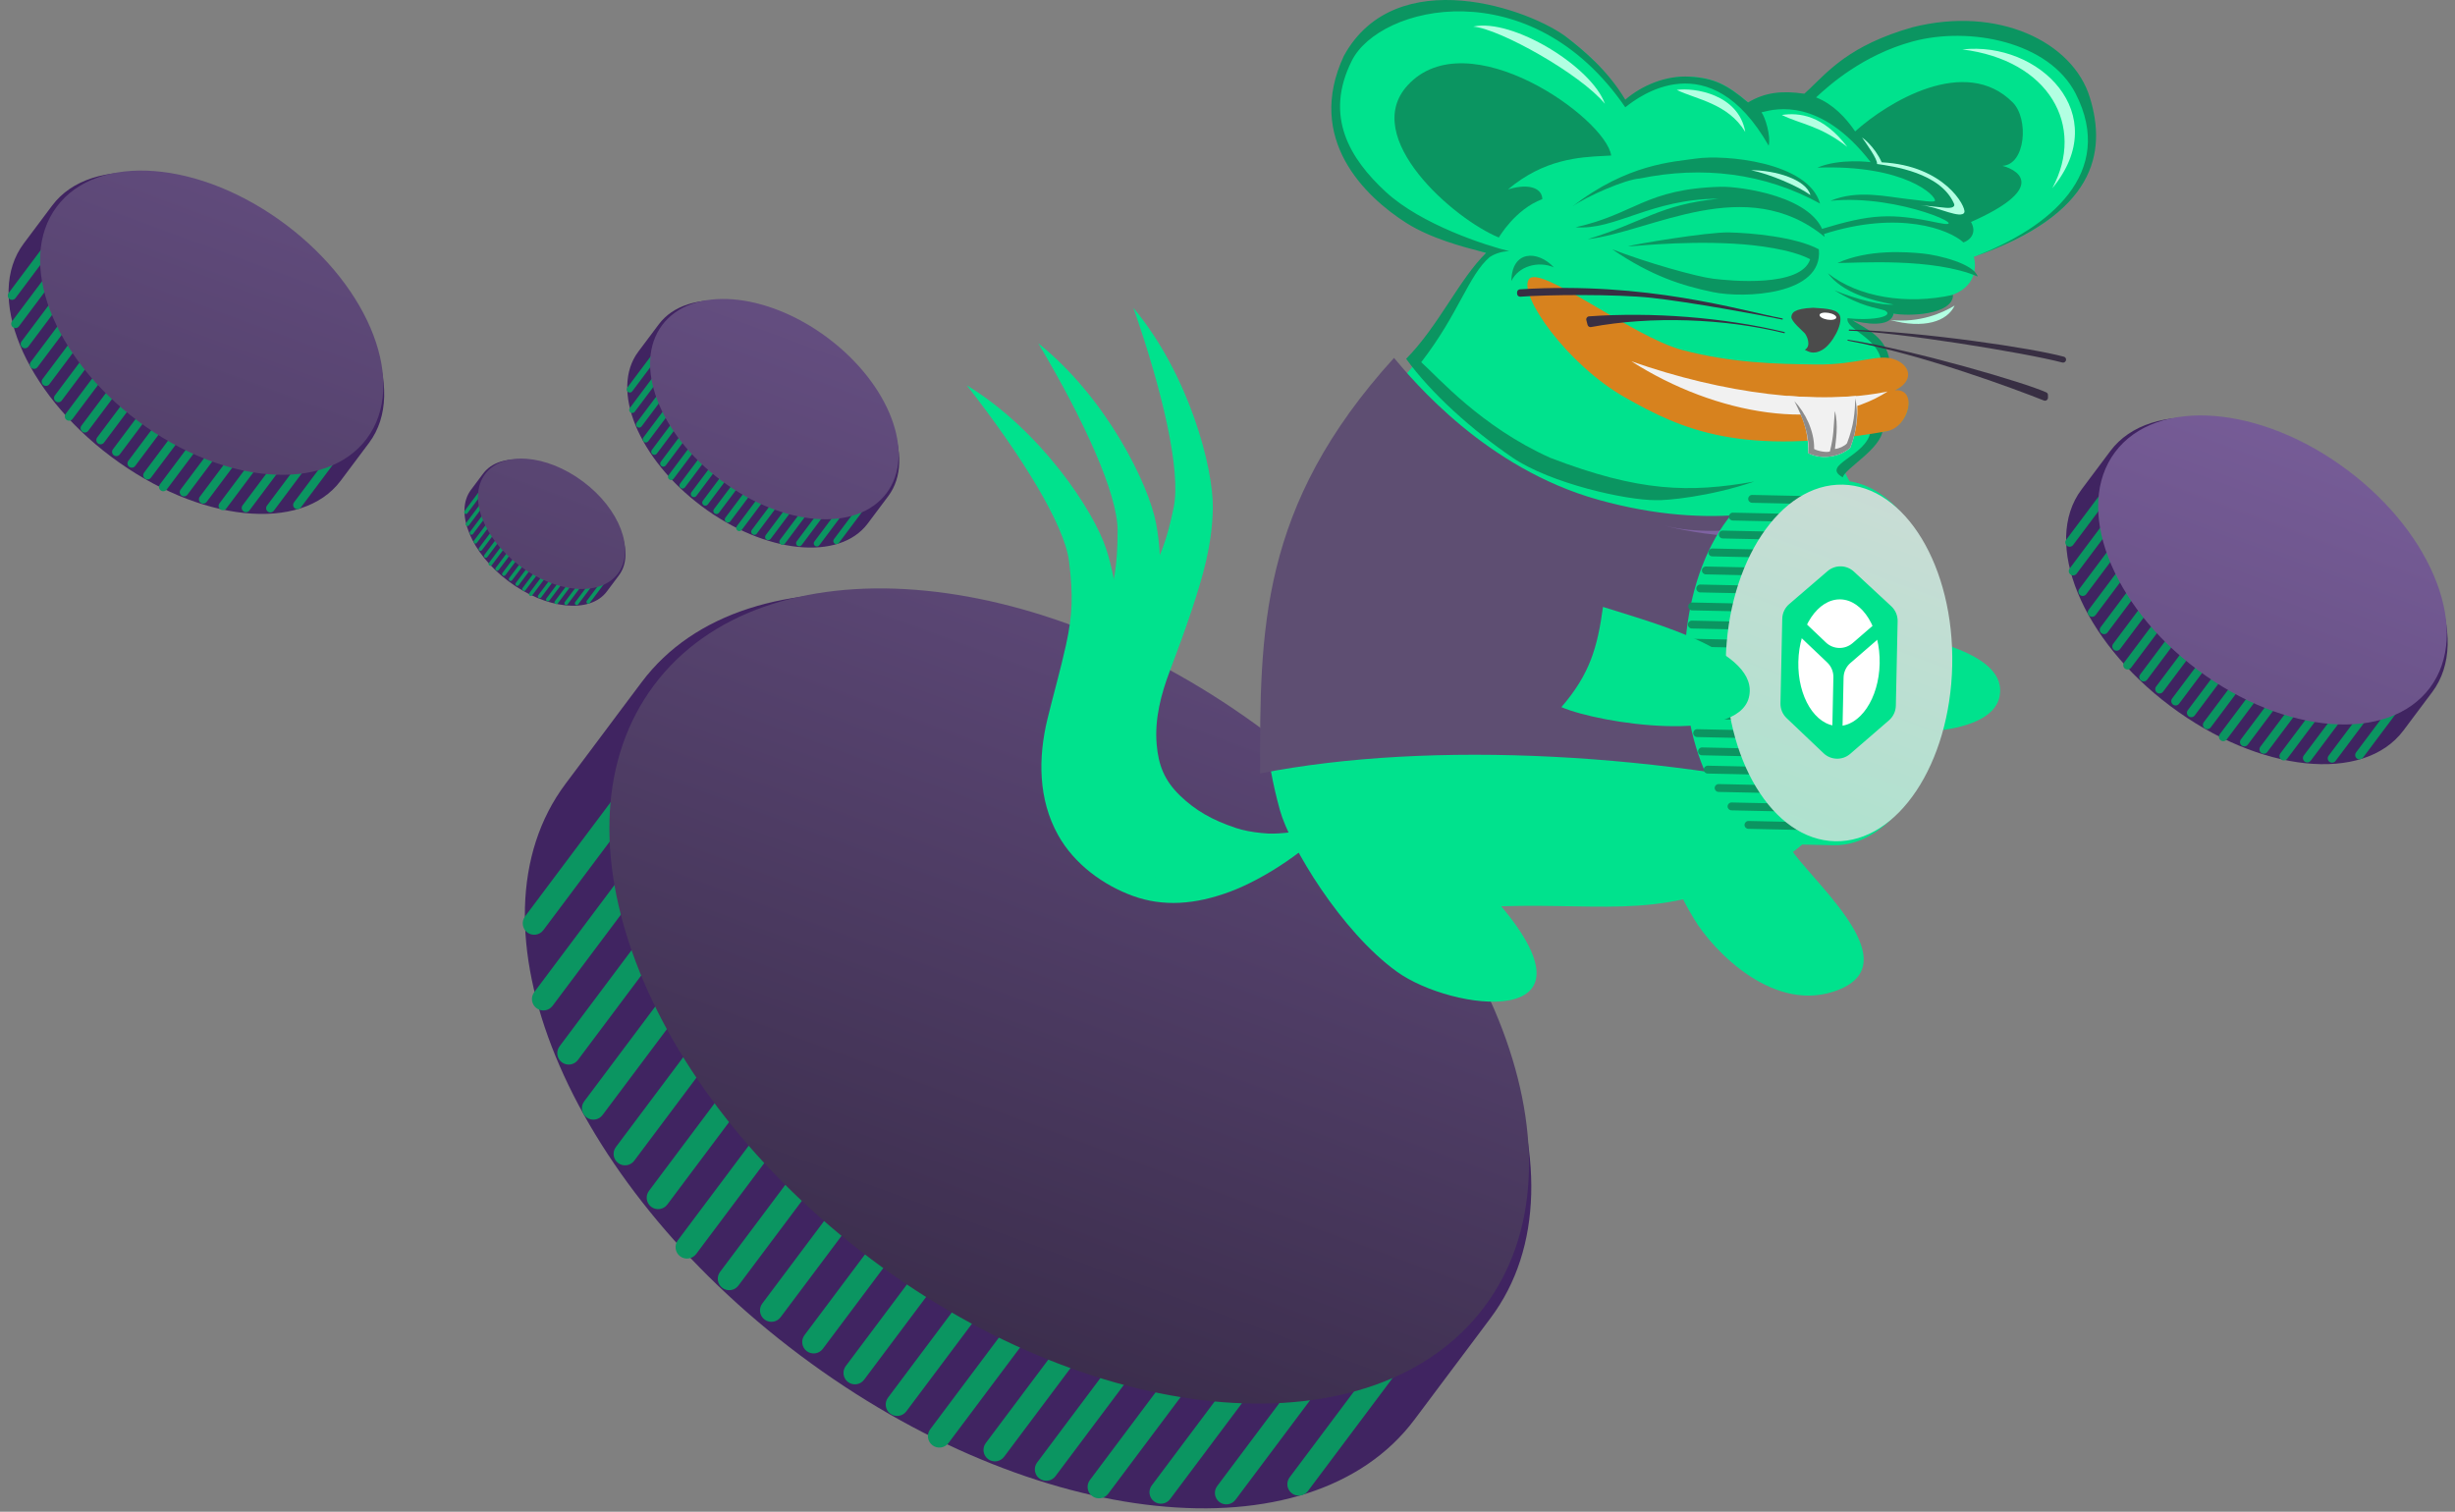 <svg width="302" height="186" viewBox="0 0 302 186" fill="none" xmlns="http://www.w3.org/2000/svg">
<rect x="0" y="0" width="302" height="186" fill="#808080" stroke="none"/>
<path fill-rule="evenodd" clip-rule="evenodd" d="M178.767 168.301C177.048 170.576 175.607 172.519 174.004 174.66C161.098 191.891 127.256 188.348 98.418 166.746C69.579 145.145 56.663 113.665 69.57 96.435C71.173 94.294 72.388 92.692 74.048 90.456C75.707 88.22 77.33 86.074 78.933 83.933C91.84 66.703 125.681 70.246 154.52 91.847C183.359 113.449 196.274 144.928 183.368 162.159C181.764 164.3 180.487 166.025 178.767 168.301Z" fill="#402461"/>
<path d="M64.867 114.729C64.245 114.263 64.119 113.381 64.585 112.759L77.811 95.102C78.276 94.48 79.158 94.353 79.78 94.819C80.402 95.285 80.529 96.167 80.063 96.789L66.837 114.446C66.371 115.068 65.489 115.195 64.867 114.729Z" fill="#0B9561"/>
<path d="M65.998 124.044C65.376 123.578 65.25 122.696 65.716 122.074L78.942 104.417C79.407 103.795 80.289 103.668 80.911 104.134C81.533 104.6 81.66 105.482 81.194 106.104L67.968 123.761C67.502 124.383 66.62 124.51 65.998 124.044Z" fill="#0B9561"/>
<path d="M68.834 128.733C68.368 129.355 68.495 130.237 69.117 130.703C69.739 131.169 70.621 131.042 71.087 130.421L84.313 112.763C84.778 112.141 84.652 111.259 84.03 110.794C83.408 110.328 82.526 110.454 82.06 111.076L68.834 128.733Z" fill="#0B9561"/>
<path d="M72.148 137.478C71.526 137.012 71.4 136.13 71.866 135.508L85.092 117.851C85.558 117.229 86.439 117.103 87.061 117.569C87.683 118.034 87.81 118.916 87.344 119.538L74.118 137.196C73.652 137.817 72.77 137.944 72.148 137.478Z" fill="#0B9561"/>
<path d="M75.763 141.129C75.297 141.751 75.423 142.633 76.045 143.099C76.667 143.565 77.549 143.438 78.015 142.817L91.241 125.159C91.707 124.537 91.58 123.656 90.958 123.19C90.336 122.724 89.454 122.85 88.989 123.472L75.763 141.129Z" fill="#0B9561"/>
<path d="M80.115 148.489C79.493 148.024 79.367 147.142 79.833 146.52L93.059 128.863C93.525 128.241 94.406 128.114 95.028 128.58C95.65 129.046 95.777 129.928 95.311 130.55L82.085 148.207C81.619 148.829 80.737 148.955 80.115 148.489Z" fill="#0B9561"/>
<path d="M83.384 152.603C82.918 153.225 83.044 154.107 83.666 154.573C84.288 155.038 85.17 154.912 85.636 154.29L98.862 136.633C99.328 136.011 99.201 135.129 98.579 134.663C97.957 134.197 97.076 134.324 96.61 134.946L83.384 152.603Z" fill="#0B9561"/>
<path d="M88.86 158.462C88.238 157.996 88.111 157.114 88.577 156.492L101.803 138.835C102.269 138.213 103.151 138.086 103.773 138.552C104.395 139.018 104.521 139.9 104.055 140.522L90.829 158.179C90.364 158.801 89.482 158.928 88.86 158.462Z" fill="#0B9561"/>
<path d="M93.77 160.382C93.304 161.004 93.43 161.886 94.052 162.352C94.674 162.817 95.556 162.691 96.022 162.069L109.248 144.412C109.714 143.79 109.587 142.908 108.965 142.442C108.343 141.976 107.461 142.103 106.996 142.725L93.77 160.382Z" fill="#0B9561"/>
<path d="M99.246 166.242C98.624 165.776 98.498 164.894 98.964 164.272L112.19 146.615C112.656 145.993 113.537 145.867 114.159 146.332C114.781 146.798 114.908 147.68 114.442 148.302L101.216 165.959C100.75 166.581 99.868 166.708 99.246 166.242Z" fill="#0B9561"/>
<path d="M104.041 168.076C103.575 168.698 103.702 169.58 104.324 170.045C104.946 170.511 105.828 170.385 106.293 169.763L119.519 152.106C119.985 151.484 119.859 150.602 119.237 150.136C118.615 149.67 117.733 149.797 117.267 150.419L104.041 168.076Z" fill="#0B9561"/>
<path d="M109.517 173.935C108.895 173.469 108.769 172.588 109.235 171.966L122.46 154.308C122.926 153.686 123.808 153.56 124.43 154.026C125.052 154.492 125.179 155.373 124.713 155.995L111.487 173.653C111.021 174.275 110.139 174.401 109.517 173.935Z" fill="#0B9561"/>
<path d="M114.427 175.856C113.961 176.478 114.088 177.36 114.71 177.826C115.332 178.292 116.214 178.165 116.68 177.543L129.906 159.886C130.371 159.264 130.245 158.382 129.623 157.916C129.001 157.45 128.119 157.577 127.653 158.199L114.427 175.856Z" fill="#0B9561"/>
<path d="M121.546 179.523C120.924 179.057 120.798 178.175 121.264 177.553L134.49 159.896C134.955 159.274 135.837 159.147 136.459 159.613C137.081 160.079 137.208 160.961 136.742 161.583L123.516 179.24C123.05 179.862 122.168 179.988 121.546 179.523Z" fill="#0B9561"/>
<path d="M127.581 179.942C127.115 180.564 127.241 181.446 127.863 181.912C128.485 182.378 129.367 182.251 129.833 181.629L143.059 163.972C143.525 163.35 143.398 162.468 142.776 162.002C142.154 161.537 141.272 161.663 140.807 162.285L127.581 179.942Z" fill="#0B9561"/>
<path d="M134.353 184.072C133.731 183.606 133.605 182.724 134.071 182.102L147.297 164.445C147.762 163.823 148.644 163.696 149.266 164.162C149.888 164.628 150.015 165.51 149.549 166.132L136.323 183.789C135.857 184.411 134.975 184.538 134.353 184.072Z" fill="#0B9561"/>
<path d="M141.684 182.761C141.218 183.383 141.345 184.265 141.967 184.73C142.589 185.196 143.471 185.07 143.937 184.448L157.163 166.791C157.628 166.169 157.502 165.287 156.88 164.821C156.258 164.355 155.376 164.482 154.91 165.104L141.684 182.761Z" fill="#0B9561"/>
<path d="M150.013 184.812C149.391 184.346 149.265 183.464 149.731 182.842L162.956 165.185C163.422 164.563 164.304 164.436 164.926 164.902C165.548 165.368 165.675 166.25 165.209 166.872L151.983 184.529C151.517 185.151 150.635 185.278 150.013 184.812Z" fill="#0B9561"/>
<path d="M158.641 181.769C158.175 182.391 158.301 183.273 158.923 183.739C159.545 184.205 160.427 184.078 160.893 183.456L174.119 165.799C174.585 165.177 174.458 164.295 173.836 163.829C173.214 163.363 172.333 163.49 171.867 164.112L158.641 181.769Z" fill="#0B9561"/>
<path d="M155.817 90.117C184.021 111.242 196.009 142.887 182.594 160.797C169.178 178.707 135.439 176.101 107.236 154.975C79.032 133.849 67.044 102.205 80.459 84.294C93.874 66.384 127.613 68.991 155.817 90.117Z" fill="url(#paint0_linear_1204_970)"/>
<path fill-rule="evenodd" clip-rule="evenodd" d="M108.025 62.702C107.56 63.317 107.171 63.842 106.738 64.42C103.249 69.077 94.104 68.119 86.31 62.281C78.516 56.444 75.025 47.936 78.513 43.279C78.946 42.7 79.275 42.267 79.723 41.663C80.172 41.059 80.61 40.479 81.044 39.9C84.532 35.244 93.678 36.201 101.472 42.039C109.266 47.877 112.756 56.385 109.268 61.042C108.835 61.62 108.49 62.087 108.025 62.702Z" fill="#402461"/>
<path d="M77.242 48.223C77.074 48.097 77.04 47.859 77.166 47.691L80.74 42.919C80.866 42.751 81.105 42.717 81.273 42.843C81.441 42.968 81.475 43.207 81.349 43.375L77.775 48.147C77.649 48.315 77.41 48.349 77.242 48.223Z" fill="#0B9561"/>
<path d="M77.548 50.741C77.38 50.615 77.346 50.377 77.472 50.208L81.046 45.436C81.172 45.268 81.41 45.234 81.578 45.36C81.746 45.486 81.781 45.724 81.655 45.892L78.08 50.664C77.954 50.832 77.716 50.867 77.548 50.741Z" fill="#0B9561"/>
<path d="M78.314 52.008C78.188 52.176 78.223 52.414 78.391 52.541C78.559 52.666 78.797 52.632 78.923 52.464L82.498 47.692C82.623 47.524 82.589 47.286 82.421 47.16C82.253 47.034 82.015 47.068 81.889 47.236L78.314 52.008Z" fill="#0B9561"/>
<path d="M79.21 54.371C79.042 54.246 79.008 54.007 79.134 53.839L82.708 49.067C82.834 48.899 83.072 48.865 83.24 48.991C83.409 49.117 83.443 49.355 83.317 49.523L79.742 54.295C79.617 54.463 79.378 54.497 79.21 54.371Z" fill="#0B9561"/>
<path d="M80.187 55.358C80.061 55.526 80.095 55.765 80.263 55.891C80.431 56.017 80.67 55.982 80.796 55.814L84.37 51.042C84.496 50.874 84.462 50.636 84.294 50.51C84.126 50.384 83.887 50.418 83.761 50.586L80.187 55.358Z" fill="#0B9561"/>
<path d="M81.363 57.347C81.195 57.221 81.161 56.983 81.287 56.815L84.861 52.043C84.987 51.875 85.225 51.841 85.394 51.967C85.562 52.093 85.596 52.331 85.47 52.499L81.895 57.271C81.77 57.439 81.531 57.473 81.363 57.347Z" fill="#0B9561"/>
<path d="M82.246 58.459C82.121 58.627 82.155 58.865 82.323 58.991C82.491 59.117 82.729 59.083 82.855 58.915L86.43 54.143C86.555 53.975 86.521 53.737 86.353 53.611C86.185 53.485 85.947 53.519 85.821 53.687L82.246 58.459Z" fill="#0B9561"/>
<path d="M83.726 60.042C83.558 59.917 83.524 59.678 83.65 59.51L87.225 54.738C87.35 54.57 87.589 54.536 87.757 54.662C87.925 54.788 87.959 55.026 87.833 55.194L84.259 59.966C84.133 60.134 83.894 60.168 83.726 60.042Z" fill="#0B9561"/>
<path d="M85.053 60.562C84.927 60.73 84.962 60.968 85.13 61.094C85.298 61.22 85.536 61.185 85.662 61.017L89.237 56.245C89.362 56.077 89.328 55.839 89.16 55.713C88.992 55.587 88.754 55.621 88.628 55.789L85.053 60.562Z" fill="#0B9561"/>
<path d="M86.534 62.145C86.365 62.019 86.331 61.781 86.457 61.613L90.032 56.841C90.157 56.673 90.396 56.639 90.564 56.764C90.732 56.89 90.766 57.129 90.64 57.297L87.066 62.069C86.94 62.237 86.702 62.271 86.534 62.145Z" fill="#0B9561"/>
<path d="M87.829 62.641C87.703 62.809 87.738 63.047 87.906 63.173C88.074 63.299 88.312 63.265 88.438 63.097L92.013 58.325C92.138 58.157 92.104 57.918 91.936 57.792C91.768 57.666 91.53 57.701 91.404 57.869L87.829 62.641Z" fill="#0B9561"/>
<path d="M89.309 64.224C89.141 64.099 89.107 63.86 89.233 63.692L92.807 58.92C92.933 58.752 93.172 58.718 93.34 58.844C93.508 58.969 93.542 59.208 93.416 59.376L89.842 64.148C89.716 64.316 89.477 64.35 89.309 64.224Z" fill="#0B9561"/>
<path d="M90.636 64.743C90.51 64.912 90.545 65.15 90.713 65.276C90.881 65.402 91.119 65.368 91.245 65.199L94.82 60.427C94.945 60.259 94.911 60.021 94.743 59.895C94.575 59.769 94.337 59.803 94.211 59.971L90.636 64.743Z" fill="#0B9561"/>
<path d="M92.56 65.734C92.392 65.609 92.358 65.37 92.484 65.202L96.058 60.43C96.184 60.262 96.423 60.228 96.591 60.354C96.759 60.48 96.793 60.718 96.667 60.886L93.093 65.658C92.967 65.826 92.728 65.86 92.56 65.734Z" fill="#0B9561"/>
<path d="M94.191 65.848C94.065 66.016 94.099 66.254 94.267 66.38C94.436 66.506 94.674 66.472 94.8 66.304L98.374 61.532C98.5 61.364 98.466 61.125 98.298 60.999C98.13 60.873 97.891 60.908 97.766 61.076L94.191 65.848Z" fill="#0B9561"/>
<path d="M96.022 66.964C95.853 66.838 95.819 66.6 95.945 66.431L99.52 61.66C99.645 61.491 99.884 61.457 100.052 61.583C100.22 61.709 100.254 61.947 100.128 62.115L96.554 66.888C96.428 67.056 96.19 67.09 96.022 66.964Z" fill="#0B9561"/>
<path d="M98.003 66.61C97.877 66.778 97.911 67.016 98.079 67.142C98.247 67.268 98.486 67.234 98.612 67.066L102.186 62.294C102.312 62.125 102.278 61.887 102.11 61.761C101.942 61.635 101.703 61.669 101.577 61.837L98.003 66.61Z" fill="#0B9561"/>
<path d="M100.254 67.164C100.086 67.038 100.051 66.8 100.177 66.632L103.752 61.859C103.878 61.691 104.116 61.657 104.284 61.783C104.452 61.909 104.486 62.147 104.361 62.316L100.786 67.088C100.66 67.256 100.422 67.29 100.254 67.164Z" fill="#0B9561"/>
<path d="M102.585 66.341C102.46 66.51 102.494 66.748 102.662 66.874C102.83 67 103.068 66.966 103.194 66.797L106.769 62.025C106.895 61.857 106.86 61.619 106.692 61.493C106.524 61.367 106.286 61.401 106.16 61.569L102.585 66.341Z" fill="#0B9561"/>
<path d="M101.822 41.572C109.445 47.281 112.685 55.833 109.059 60.674C105.433 65.514 96.315 64.81 88.693 59.1C81.07 53.391 77.83 44.838 81.456 39.998C85.082 35.158 94.2 35.862 101.822 41.572Z" fill="url(#paint1_linear_1204_970)"/>
<path fill-rule="evenodd" clip-rule="evenodd" d="M43.679 56.783C43.037 57.632 42.5 58.358 41.901 59.157C37.084 65.588 24.452 64.266 13.688 56.203C2.924 48.14 -1.897 36.39 2.92 29.959C3.519 29.16 3.973 28.561 4.592 27.727C5.211 26.892 5.817 26.091 6.416 25.292C11.233 18.861 23.864 20.183 34.629 28.246C45.393 36.309 50.214 48.059 45.396 54.49C44.798 55.29 44.321 55.934 43.679 56.783Z" fill="#402461"/>
<path d="M1.165 36.787C0.933 36.613 0.886 36.284 1.06 36.052L5.997 29.461C6.17 29.229 6.5 29.182 6.732 29.356C6.964 29.529 7.011 29.859 6.837 30.091L1.901 36.681C1.727 36.914 1.398 36.961 1.165 36.787Z" fill="#0B9561"/>
<path d="M1.588 40.264C1.355 40.09 1.308 39.761 1.482 39.529L6.419 32.938C6.593 32.706 6.922 32.659 7.154 32.833C7.386 33.007 7.433 33.336 7.259 33.568L2.323 40.158C2.149 40.391 1.82 40.438 1.588 40.264Z" fill="#0B9561"/>
<path d="M2.646 42.014C2.472 42.247 2.519 42.576 2.752 42.75C2.984 42.924 3.313 42.876 3.487 42.644L8.423 36.054C8.597 35.821 8.55 35.492 8.318 35.318C8.086 35.145 7.757 35.192 7.583 35.424L2.646 42.014Z" fill="#0B9561"/>
<path d="M3.883 45.278C3.651 45.104 3.604 44.775 3.778 44.543L8.714 37.952C8.888 37.72 9.217 37.673 9.45 37.847C9.682 38.02 9.729 38.35 9.555 38.582L4.618 45.172C4.444 45.405 4.115 45.452 3.883 45.278Z" fill="#0B9561"/>
<path d="M5.232 46.641C5.058 46.873 5.106 47.203 5.338 47.377C5.57 47.55 5.899 47.503 6.073 47.271L11.01 40.68C11.184 40.448 11.136 40.119 10.904 39.945C10.672 39.771 10.343 39.819 10.169 40.051L5.232 46.641Z" fill="#0B9561"/>
<path d="M6.857 49.388C6.625 49.214 6.577 48.885 6.751 48.653L11.688 42.062C11.862 41.83 12.191 41.783 12.423 41.957C12.655 42.131 12.703 42.46 12.529 42.692L7.592 49.283C7.418 49.515 7.089 49.562 6.857 49.388Z" fill="#0B9561"/>
<path d="M8.077 50.924C7.903 51.156 7.95 51.485 8.182 51.659C8.414 51.833 8.744 51.785 8.917 51.553L13.854 44.963C14.028 44.73 13.981 44.401 13.749 44.227C13.516 44.053 13.187 44.101 13.013 44.333L8.077 50.924Z" fill="#0B9561"/>
<path d="M10.121 53.111C9.889 52.937 9.841 52.608 10.015 52.376L14.952 45.785C15.126 45.553 15.455 45.505 15.687 45.679C15.919 45.853 15.966 46.182 15.793 46.414L10.856 53.005C10.682 53.237 10.353 53.285 10.121 53.111Z" fill="#0B9561"/>
<path d="M11.953 53.827C11.779 54.059 11.827 54.389 12.059 54.563C12.291 54.736 12.62 54.689 12.794 54.457L17.731 47.866C17.904 47.634 17.857 47.305 17.625 47.131C17.393 46.957 17.064 47.005 16.89 47.237L11.953 53.827Z" fill="#0B9561"/>
<path d="M13.998 56.014C13.765 55.841 13.718 55.511 13.892 55.279L18.829 48.689C19.003 48.456 19.332 48.409 19.564 48.583C19.796 48.757 19.843 49.086 19.669 49.318L14.733 55.909C14.559 56.141 14.23 56.188 13.998 56.014Z" fill="#0B9561"/>
<path d="M15.787 56.699C15.613 56.931 15.66 57.26 15.893 57.434C16.125 57.608 16.454 57.561 16.628 57.328L21.564 50.738C21.738 50.506 21.691 50.177 21.459 50.003C21.227 49.829 20.898 49.876 20.724 50.108L15.787 56.699Z" fill="#0B9561"/>
<path d="M17.831 58.886C17.599 58.712 17.552 58.383 17.726 58.151L22.662 51.56C22.836 51.328 23.165 51.281 23.397 51.455C23.63 51.629 23.677 51.958 23.503 52.19L18.566 58.78C18.392 59.013 18.063 59.06 17.831 58.886Z" fill="#0B9561"/>
<path d="M19.664 59.603C19.49 59.836 19.537 60.165 19.77 60.339C20.002 60.512 20.331 60.465 20.505 60.233L25.441 53.642C25.615 53.41 25.568 53.081 25.336 52.907C25.104 52.733 24.774 52.781 24.601 53.013L19.664 59.603Z" fill="#0B9561"/>
<path d="M22.321 60.972C22.089 60.798 22.041 60.469 22.215 60.236L27.152 53.646C27.326 53.414 27.655 53.367 27.887 53.54C28.119 53.714 28.167 54.043 27.993 54.276L23.056 60.866C22.882 61.098 22.553 61.146 22.321 60.972Z" fill="#0B9561"/>
<path d="M24.573 61.128C24.399 61.36 24.447 61.689 24.679 61.863C24.911 62.037 25.24 61.99 25.414 61.758L30.351 55.167C30.525 54.935 30.477 54.606 30.245 54.432C30.013 54.258 29.684 54.305 29.51 54.537L24.573 61.128Z" fill="#0B9561"/>
<path d="M27.102 62.67C26.869 62.496 26.822 62.167 26.996 61.935L31.933 55.344C32.107 55.112 32.436 55.065 32.668 55.238C32.9 55.412 32.947 55.742 32.773 55.974L27.837 62.564C27.663 62.796 27.334 62.844 27.102 62.67Z" fill="#0B9561"/>
<path d="M29.838 62.18C29.664 62.412 29.711 62.741 29.943 62.915C30.175 63.089 30.505 63.042 30.678 62.81L35.615 56.219C35.789 55.987 35.742 55.658 35.51 55.484C35.278 55.31 34.948 55.357 34.774 55.589L29.838 62.18Z" fill="#0B9561"/>
<path d="M32.947 62.946C32.714 62.772 32.667 62.443 32.841 62.21L37.778 55.62C37.952 55.388 38.281 55.34 38.513 55.514C38.745 55.688 38.792 56.017 38.618 56.249L33.682 62.84C33.508 63.072 33.179 63.12 32.947 62.946Z" fill="#0B9561"/>
<path d="M36.167 61.81C35.993 62.042 36.04 62.371 36.273 62.545C36.505 62.719 36.834 62.672 37.008 62.44L41.944 55.849C42.118 55.617 42.071 55.288 41.839 55.114C41.607 54.94 41.278 54.987 41.104 55.219L36.167 61.81Z" fill="#0B9561"/>
<path d="M35.113 27.6C45.64 35.486 50.115 47.297 45.108 53.982C40.1 60.667 27.507 59.694 16.98 51.809C6.452 43.924 1.978 32.112 6.985 25.427C11.992 18.742 24.586 19.715 35.113 27.6Z" fill="url(#paint2_linear_1204_970)"/>
<path fill-rule="evenodd" clip-rule="evenodd" d="M75.404 71.766C75.129 72.13 74.899 72.441 74.642 72.783C72.578 75.539 67.164 74.973 62.55 71.517C57.937 68.061 55.871 63.025 57.935 60.269C58.192 59.926 58.386 59.67 58.652 59.312C58.917 58.955 59.177 58.611 59.433 58.269C61.498 55.512 66.912 56.079 71.525 59.535C76.139 62.991 78.205 68.026 76.14 70.783C75.884 71.126 75.68 71.402 75.404 71.766Z" fill="#402461"/>
<path d="M57.183 63.195C57.084 63.121 57.063 62.98 57.138 62.88L59.254 60.055C59.328 59.956 59.469 59.936 59.569 60.01C59.668 60.085 59.689 60.226 59.614 60.325L57.498 63.15C57.424 63.249 57.283 63.27 57.183 63.195Z" fill="#0B9561"/>
<path d="M57.364 64.685C57.265 64.611 57.244 64.47 57.319 64.37L59.435 61.546C59.509 61.446 59.65 61.426 59.75 61.5C59.849 61.575 59.87 61.716 59.795 61.816L57.679 64.64C57.605 64.74 57.464 64.76 57.364 64.685Z" fill="#0B9561"/>
<path d="M57.818 65.436C57.743 65.535 57.763 65.676 57.863 65.751C57.962 65.825 58.103 65.805 58.178 65.706L60.294 62.881C60.368 62.781 60.348 62.64 60.249 62.566C60.149 62.491 60.008 62.511 59.934 62.611L57.818 65.436Z" fill="#0B9561"/>
<path d="M58.348 66.834C58.248 66.76 58.228 66.619 58.303 66.519L60.419 63.695C60.493 63.595 60.634 63.575 60.734 63.649C60.833 63.724 60.853 63.865 60.779 63.964L58.663 66.789C58.589 66.889 58.447 66.909 58.348 66.834Z" fill="#0B9561"/>
<path d="M58.926 67.419C58.852 67.518 58.872 67.659 58.971 67.734C59.071 67.808 59.212 67.788 59.286 67.689L61.402 64.864C61.477 64.764 61.457 64.623 61.357 64.549C61.258 64.474 61.117 64.495 61.042 64.594L58.926 67.419Z" fill="#0B9561"/>
<path d="M59.622 68.596C59.523 68.522 59.503 68.38 59.577 68.281L61.693 65.456C61.767 65.357 61.909 65.337 62.008 65.411C62.108 65.486 62.128 65.627 62.053 65.726L59.938 68.551C59.863 68.65 59.722 68.671 59.622 68.596Z" fill="#0B9561"/>
<path d="M60.145 69.254C60.071 69.354 60.091 69.495 60.191 69.569C60.29 69.644 60.431 69.624 60.506 69.524L62.621 66.699C62.696 66.6 62.676 66.459 62.576 66.384C62.477 66.31 62.336 66.33 62.261 66.429L60.145 69.254Z" fill="#0B9561"/>
<path d="M61.021 70.192C60.922 70.117 60.902 69.976 60.976 69.876L63.092 67.052C63.166 66.952 63.307 66.932 63.407 67.006C63.507 67.081 63.527 67.222 63.452 67.322L61.336 70.146C61.262 70.246 61.121 70.266 61.021 70.192Z" fill="#0B9561"/>
<path d="M61.807 70.499C61.732 70.598 61.752 70.739 61.852 70.814C61.952 70.888 62.093 70.868 62.167 70.769L64.283 67.944C64.357 67.844 64.337 67.703 64.238 67.629C64.138 67.554 63.997 67.574 63.923 67.674L61.807 70.499Z" fill="#0B9561"/>
<path d="M62.683 71.436C62.583 71.362 62.563 71.22 62.638 71.121L64.754 68.296C64.828 68.197 64.969 68.177 65.069 68.251C65.168 68.326 65.188 68.467 65.114 68.566L62.998 71.391C62.923 71.49 62.782 71.511 62.683 71.436Z" fill="#0B9561"/>
<path d="M63.45 71.729C63.375 71.829 63.396 71.97 63.495 72.044C63.595 72.119 63.736 72.099 63.81 71.999L65.926 69.174C66.001 69.075 65.98 68.934 65.881 68.859C65.781 68.785 65.64 68.805 65.566 68.905L63.45 71.729Z" fill="#0B9561"/>
<path d="M64.326 72.667C64.226 72.592 64.206 72.451 64.281 72.352L66.397 69.527C66.471 69.427 66.612 69.407 66.712 69.482C66.811 69.556 66.831 69.697 66.757 69.797L64.641 72.621C64.567 72.721 64.425 72.741 64.326 72.667Z" fill="#0B9561"/>
<path d="M65.112 72.974C65.037 73.074 65.057 73.215 65.157 73.289C65.256 73.364 65.397 73.344 65.472 73.244L67.588 70.419C67.662 70.32 67.642 70.179 67.543 70.104C67.443 70.03 67.302 70.05 67.227 70.15L65.112 72.974Z" fill="#0B9561"/>
<path d="M66.25 73.561C66.151 73.486 66.131 73.345 66.205 73.246L68.321 70.421C68.395 70.321 68.537 70.301 68.636 70.376C68.736 70.45 68.756 70.591 68.681 70.691L66.565 73.516C66.491 73.615 66.35 73.635 66.25 73.561Z" fill="#0B9561"/>
<path d="M67.216 73.628C67.141 73.727 67.161 73.868 67.261 73.943C67.36 74.017 67.501 73.997 67.576 73.898L69.692 71.073C69.766 70.973 69.746 70.832 69.647 70.758C69.547 70.683 69.406 70.704 69.332 70.803L67.216 73.628Z" fill="#0B9561"/>
<path d="M68.299 74.288C68.2 74.214 68.18 74.073 68.254 73.973L70.37 71.149C70.444 71.049 70.585 71.029 70.685 71.103C70.784 71.178 70.805 71.319 70.73 71.418L68.614 74.243C68.54 74.343 68.399 74.363 68.299 74.288Z" fill="#0B9561"/>
<path d="M69.472 74.079C69.397 74.178 69.418 74.319 69.517 74.394C69.617 74.468 69.758 74.448 69.832 74.349L71.948 71.524C72.023 71.424 72.002 71.283 71.903 71.209C71.803 71.134 71.662 71.154 71.588 71.254L69.472 74.079Z" fill="#0B9561"/>
<path d="M70.804 74.407C70.705 74.332 70.685 74.191 70.759 74.092L72.875 71.267C72.95 71.167 73.091 71.147 73.19 71.222C73.29 71.296 73.31 71.437 73.235 71.537L71.12 74.362C71.045 74.461 70.904 74.481 70.804 74.407Z" fill="#0B9561"/>
<path d="M72.185 73.92C72.11 74.019 72.13 74.16 72.23 74.235C72.329 74.309 72.471 74.289 72.545 74.19L74.661 71.365C74.735 71.266 74.715 71.124 74.616 71.05C74.516 70.975 74.375 70.996 74.3 71.095L72.185 73.92Z" fill="#0B9561"/>
<path d="M71.733 59.258C76.245 62.637 78.163 67.7 76.016 70.565C73.87 73.43 68.473 73.013 63.961 69.634C59.449 66.254 57.531 61.192 59.677 58.326C61.824 55.461 67.221 55.878 71.733 59.258Z" fill="url(#paint3_linear_1204_970)"/>
<path fill-rule="evenodd" clip-rule="evenodd" d="M297.458 87.473C296.806 88.335 296.26 89.072 295.652 89.884C290.759 96.416 277.929 95.073 266.995 86.883C256.061 78.694 251.165 66.759 256.058 60.226C256.666 59.414 257.126 58.807 257.756 57.959C258.385 57.112 259 56.298 259.608 55.486C264.501 48.954 277.331 50.297 288.265 58.487C299.199 66.677 304.096 78.611 299.202 85.144C298.594 85.956 298.11 86.61 297.458 87.473Z" fill="#402461"/>
<path d="M254.275 67.162C254.039 66.985 253.991 66.651 254.168 66.415L259.182 59.721C259.359 59.485 259.693 59.437 259.929 59.614C260.165 59.79 260.213 60.124 260.036 60.36L255.022 67.055C254.845 67.29 254.511 67.338 254.275 67.162Z" fill="#0B9561"/>
<path d="M254.704 70.694C254.468 70.517 254.42 70.183 254.597 69.947L259.611 63.252C259.788 63.017 260.122 62.969 260.358 63.145C260.594 63.322 260.642 63.656 260.465 63.892L255.451 70.586C255.274 70.822 254.94 70.87 254.704 70.694Z" fill="#0B9561"/>
<path d="M255.779 72.472C255.603 72.707 255.651 73.042 255.886 73.218C256.122 73.395 256.456 73.347 256.633 73.111L261.647 66.417C261.824 66.181 261.776 65.847 261.54 65.67C261.305 65.493 260.97 65.541 260.794 65.777L255.779 72.472Z" fill="#0B9561"/>
<path d="M257.036 75.786C256.8 75.61 256.752 75.275 256.929 75.04L261.943 68.345C262.12 68.109 262.454 68.061 262.69 68.238C262.926 68.415 262.973 68.749 262.797 68.985L257.783 75.679C257.606 75.915 257.272 75.963 257.036 75.786Z" fill="#0B9561"/>
<path d="M258.406 77.171C258.229 77.407 258.277 77.741 258.513 77.918C258.749 78.095 259.083 78.047 259.26 77.811L264.274 71.117C264.451 70.881 264.403 70.546 264.167 70.37C263.931 70.193 263.597 70.241 263.42 70.477L258.406 77.171Z" fill="#0B9561"/>
<path d="M260.056 79.961C259.82 79.785 259.772 79.45 259.949 79.215L264.963 72.52C265.14 72.284 265.474 72.236 265.71 72.413C265.946 72.59 265.994 72.924 265.817 73.16L260.803 79.854C260.626 80.09 260.292 80.138 260.056 79.961Z" fill="#0B9561"/>
<path d="M261.295 81.521C261.119 81.757 261.167 82.091 261.402 82.268C261.638 82.444 261.973 82.396 262.149 82.16L267.164 75.466C267.34 75.23 267.292 74.896 267.056 74.719C266.821 74.543 266.486 74.591 266.31 74.826L261.295 81.521Z" fill="#0B9561"/>
<path d="M263.371 83.742C263.136 83.566 263.088 83.231 263.264 82.996L268.279 76.301C268.455 76.066 268.79 76.017 269.025 76.194C269.261 76.371 269.309 76.705 269.133 76.941L264.118 83.635C263.942 83.871 263.607 83.919 263.371 83.742Z" fill="#0B9561"/>
<path d="M265.233 84.47C265.056 84.706 265.104 85.041 265.34 85.217C265.576 85.394 265.91 85.346 266.087 85.11L271.101 78.416C271.278 78.18 271.23 77.846 270.994 77.669C270.758 77.492 270.424 77.54 270.247 77.776L265.233 84.47Z" fill="#0B9561"/>
<path d="M267.309 86.692C267.074 86.515 267.026 86.181 267.202 85.945L272.217 79.251C272.393 79.015 272.728 78.967 272.963 79.144C273.199 79.32 273.247 79.655 273.071 79.89L268.056 86.585C267.88 86.821 267.545 86.869 267.309 86.692Z" fill="#0B9561"/>
<path d="M269.127 87.387C268.95 87.623 268.998 87.957 269.234 88.134C269.47 88.311 269.804 88.263 269.981 88.027L274.995 81.332C275.172 81.097 275.124 80.762 274.888 80.585C274.652 80.409 274.318 80.457 274.141 80.693L269.127 87.387Z" fill="#0B9561"/>
<path d="M271.203 89.609C270.967 89.432 270.919 89.098 271.096 88.862L276.11 82.167C276.287 81.932 276.621 81.884 276.857 82.06C277.093 82.237 277.141 82.571 276.964 82.807L271.95 89.501C271.773 89.737 271.439 89.785 271.203 89.609Z" fill="#0B9561"/>
<path d="M273.065 90.337C272.888 90.573 272.936 90.907 273.172 91.084C273.408 91.261 273.742 91.213 273.919 90.977L278.933 84.282C279.11 84.047 279.062 83.712 278.826 83.536C278.59 83.359 278.256 83.407 278.079 83.643L273.065 90.337Z" fill="#0B9561"/>
<path d="M275.764 91.727C275.528 91.551 275.48 91.216 275.657 90.981L280.671 84.286C280.848 84.05 281.182 84.002 281.418 84.179C281.654 84.356 281.702 84.69 281.525 84.926L276.511 91.62C276.334 91.856 276 91.904 275.764 91.727Z" fill="#0B9561"/>
<path d="M278.052 91.886C277.875 92.122 277.923 92.456 278.159 92.633C278.395 92.809 278.729 92.761 278.906 92.526L283.92 85.831C284.097 85.595 284.049 85.261 283.813 85.085C283.577 84.908 283.243 84.956 283.066 85.192L278.052 91.886Z" fill="#0B9561"/>
<path d="M280.62 93.452C280.384 93.275 280.336 92.941 280.512 92.705L285.527 86.011C285.703 85.775 286.038 85.727 286.274 85.904C286.509 86.08 286.557 86.415 286.381 86.65L281.366 93.345C281.19 93.581 280.855 93.629 280.62 93.452Z" fill="#0B9561"/>
<path d="M283.399 92.955C283.222 93.19 283.27 93.525 283.506 93.701C283.742 93.878 284.076 93.83 284.253 93.594L289.267 86.9C289.444 86.664 289.396 86.33 289.16 86.153C288.924 85.976 288.59 86.024 288.413 86.26L283.399 92.955Z" fill="#0B9561"/>
<path d="M286.557 93.732C286.321 93.556 286.273 93.221 286.45 92.985L291.464 86.291C291.641 86.055 291.975 86.007 292.211 86.184C292.446 86.361 292.494 86.695 292.318 86.931L287.303 93.625C287.127 93.861 286.792 93.909 286.557 93.732Z" fill="#0B9561"/>
<path d="M289.828 92.579C289.651 92.814 289.699 93.149 289.935 93.325C290.171 93.502 290.505 93.454 290.682 93.218L295.696 86.524C295.873 86.288 295.825 85.954 295.589 85.777C295.353 85.6 295.019 85.648 294.842 85.884L289.828 92.579Z" fill="#0B9561"/>
<path d="M288.757 57.83C299.45 65.84 303.995 77.837 298.909 84.628C293.823 91.418 281.031 90.43 270.338 82.42C259.645 74.411 255.1 62.413 260.186 55.623C265.273 48.833 278.064 49.821 288.757 57.83Z" fill="url(#paint4_linear_1204_970)"/>
<path d="M152.029 101.87C155.719 103.098 161.72 102.597 165.785 101.87C160.893 104.86 154.376 107.163 150.114 107.297C145.482 107.442 141.657 106.419 138.58 103.949C135.606 101.562 133.02 97.984 132.273 93.882C131.377 88.963 132.986 84.128 135.641 79.943C137.092 77.656 139.201 74.581 140.723 72.06C142.68 68.818 143.526 66.569 144.382 62.423C145.298 57.987 143.026 48.168 139.426 37.884C146.277 46.092 149.273 57.571 149.195 62.517C149.124 67.073 147.931 71.039 146.619 75.005C145.755 77.614 144.767 80.282 143.912 82.537C142.843 85.356 142.016 88.444 142.287 91.584C142.505 94.099 143.202 95.987 145.141 97.87C147.044 99.718 149.139 100.908 152.029 101.87Z" fill="#00E28D"/>
<path d="M151.424 103.938C155.313 103.915 161.158 102.205 164.774 100.21C161.103 104.614 155.347 108.196 151.355 109.692C147.015 111.318 143.065 111.58 139.356 110.23C135.774 108.925 132.175 106.368 130.149 102.724C127.719 98.355 127.688 93.259 128.857 88.442C129.496 85.811 130.505 82.221 131.135 79.345C131.946 75.645 132.025 73.244 131.503 69.042C130.944 64.548 125.636 55.98 118.921 47.399C128.047 52.969 134.574 62.876 136.091 67.585C137.488 71.922 137.633 76.06 137.665 80.238C137.686 82.986 137.607 85.83 137.523 88.24C137.417 91.253 137.626 94.443 138.893 97.33C139.907 99.64 141.174 101.205 143.615 102.364C146.011 103.502 148.378 103.956 151.424 103.938Z" fill="#00E28D"/>
<path d="M152.862 102.41C156.723 102.876 160.94 102.417 164.779 100.892C160.583 104.8 156.219 107.127 152.071 108.11C147.561 109.178 143.609 108.941 140.1 107.136C136.709 105.392 133.46 102.403 131.908 98.533C130.046 93.893 130.656 88.833 132.421 84.202C133.386 81.672 134.837 78.237 135.824 75.463C137.093 71.894 137.473 69.522 137.483 65.288C137.493 60.759 133.304 51.592 127.72 42.236C136.075 48.908 141.305 59.556 142.218 64.419C143.059 68.897 142.683 73.02 142.19 77.169C141.865 79.898 141.43 82.71 141.043 85.09C140.56 88.066 140.367 91.257 141.261 94.28C141.977 96.7 143.037 98.411 145.313 99.868C147.547 101.298 149.838 102.046 152.862 102.41Z" fill="#00E28D"/>
<path d="M208.384 113.047C210.697 116.926 218.321 124.989 226.263 121.743C234.205 118.497 224.243 109.616 220.762 105.113C219.044 102.889 213.977 90.906 207.422 95.221C200.866 99.536 206.071 109.167 208.384 113.047Z" fill="#00E28D"/>
<path d="M157.446 99.673C150.188 73.556 164.913 51.548 168.706 49.567C172.498 47.586 174.834 43.633 177.029 40.589C177.947 39.316 182.123 31.79 182.817 31.113C181.411 30.714 176.829 29.183 173.27 26.912C168.218 23.689 160.629 16.028 165.753 6.724C172.159 -4.907 189.017 1.97 192.486 4.484C195.576 6.724 197.711 8.894 199.933 12.608C201.235 10.855 204.915 9.258 207.866 9.432C210.817 9.605 212.414 10.386 215.036 12.608C216.511 12.018 217.64 10.977 222.188 11.636C224.01 9.432 227.135 6.116 235.676 3.686C244.216 1.256 254.77 5.161 256.871 11.983C258.971 18.806 257.756 26.374 242.81 31.599C243.082 32.602 243.309 35.375 239.686 36.45C239.29 38.998 234.819 38.715 232.933 38.578C232.69 40.209 228.749 39.445 227.829 39.411C230.028 41.007 230.678 42.487 231.459 44.002C235.829 44.388 235.057 47.246 232.835 48.118C235.97 47.556 235.275 53.261 230.571 53.261C229.682 56.254 227.318 56.691 226.555 57.449C237.445 76.408 230.898 99.673 217.898 106.522C204.899 113.372 198.155 111.093 184.671 111.503C197.448 126.728 178.666 124.479 171.822 119.54C164.979 114.601 158.676 104.099 157.446 99.673Z" fill="#00E28D"/>
<path d="M226.69 58.732C226.923 57.657 231.412 55.225 231.6 52.887C231.147 53.104 230.499 53.131 230.103 53.074C229.636 56.16 223.884 57.189 226.69 58.732Z" fill="#0B9561"/>
<path d="M231.412 44.377C231.582 44.377 232.271 44.32 232.441 44.377C232.02 41.431 229.555 40.469 227.881 39.411C229.158 39.79 232.612 40.413 232.933 38.578C234.705 38.941 240.252 38.763 240.252 36.281C234.592 37.526 228.614 36.593 224.857 33.621C226.617 35.992 230.158 36.96 232.933 37.469C231.547 37.589 228.536 36.903 225.649 35.715C229.102 37.809 230.77 37.828 231.875 38.205C233.064 38.871 230.631 39.507 227.274 39.15C226.97 40.495 230.945 41.477 231.412 44.377Z" fill="#0B9561"/>
<path d="M255.343 11.532C260.278 21.218 252.253 28.023 242.81 31.599C257.756 26.374 259.18 18.806 257.079 11.984C254.979 5.162 245.829 0.683 235.258 3.356C227.533 5.554 224.856 8.806 222.639 10.899C222.405 11.12 222.181 11.332 221.962 11.532C219.275 11.143 217.171 11.324 215.036 12.608C212.414 10.386 210.817 9.605 207.866 9.432C204.915 9.258 201.98 10.508 199.933 12.261C197.711 8.547 194.674 6.122 192.868 4.693C188.372 1.134 171.725 -4.768 165.32 6.863C160.528 17.105 167.923 24.193 172.975 27.416C175.991 29.34 180.061 30.394 182.035 30.906C182.356 30.989 182.621 31.057 182.817 31.113C179.522 34.326 176.971 40.104 172.975 44.148C176.065 48.419 181.123 52.951 186.086 56.319C190.752 59.485 199.997 61.55 203.683 61.538C204.904 61.602 210.323 61.121 215.794 59.247C207.866 60.65 201.704 60.554 190.681 56.319C182.18 52.481 177.008 46.515 174.831 44.564C179.461 38.578 180.652 33.847 183.269 31.617C183.61 31.38 184.567 30.906 185.664 30.906C182.817 30.21 174.85 27.659 170.458 23.597C166.066 19.535 162.855 14.327 166.292 7.47C169.729 0.613 188.286 -3.761 199.933 13.199C199.961 13.178 199.992 13.153 200.028 13.125C201.519 11.967 210.281 5.156 217.57 17.92C217.865 16.705 217.119 14.344 216.685 13.824C216.738 13.811 216.799 13.796 216.868 13.778C218.426 13.386 223.971 11.99 230.121 19.951C230.121 19.951 226.319 19.448 223.559 20.628C234.374 20.229 238.23 24.138 238.019 24.708C237.93 24.949 236.359 24.671 234.762 24.499C232.124 24.216 228.509 23.302 225.173 24.708C233.743 23.829 243.207 28.424 238.436 27.416C232.603 26.183 230.209 26.319 224.039 28.187C224.242 28.413 224.166 28.567 224.322 28.81C233.613 25.824 239.798 28.231 241.529 29.828C242.258 29.597 243.255 28.728 242.463 27.312C251.379 23.368 248.758 21.062 246.334 20.403C249.181 20.252 249.596 14.622 247.601 12.608C241.782 6.734 232.248 12.533 228.209 16.167C227.057 14.465 225.446 12.778 223.403 11.984C225.051 10.448 229.185 6.765 235.259 5.109C242.232 3.209 252.071 5.109 255.343 11.532Z" fill="#0B9561"/>
<path d="M184.38 29.221C178.86 26.982 167.305 16.914 173.148 10.508C180.543 2.401 197.555 14.553 198.198 19.136C197.912 19.155 197.605 19.17 197.281 19.186C194.355 19.332 189.946 19.552 185.508 23.302C188.32 22.451 189.726 23.302 189.726 24.499C186.359 25.767 184.38 29.221 184.38 29.221Z" fill="#0B9561"/>
<path d="M185.923 34.573C185.961 30.807 189.121 30.735 191.152 32.895C189.226 32.061 186.79 32.753 185.923 34.573Z" fill="#0B9561"/>
<path d="M224.461 29.149C223.515 24.096 213.851 22.923 211.7 22.98C202.397 23.225 201.121 26.347 193.815 27.961C198.682 28.368 203.097 24.451 211.417 24.451C204.172 25.157 202.14 27.355 195.311 29.432C203.122 28.525 214.765 21.183 224.461 29.149Z" fill="#0B9561"/>
<path d="M223.895 25.045C222.398 19.867 212.073 19.009 208.669 19.506C205.867 19.915 200.236 20.129 193.444 25.392C195.214 24.141 199.912 22.077 201.743 21.958C209.366 20.4 216.986 21.248 223.895 25.045Z" fill="#0B9561"/>
<path d="M229.062 16.914C229.062 16.914 230.589 17.973 231.475 19.969C239.247 20.366 241.872 25.464 241.647 26.114C241.485 26.583 240.571 26.375 239.686 26.114C238.8 25.854 237.672 25.402 236.266 25.246L239.113 25.541C239.876 25.645 240.591 25.559 240.363 25.038C238.696 21.236 232.846 20.455 230.902 20.177C230.985 19.58 229.577 17.672 229.062 16.914Z" fill="#B2FFE2"/>
<path d="M228.466 59.387C221.165 63.066 210.432 65.34 196.622 61.491C182.811 57.642 173.849 46.855 171.483 44.035C154.864 62.333 155.004 77.671 155.004 95.16C176.06 91.028 205.039 92.588 230.197 98.9C233.704 82.394 233.947 74.039 228.466 59.387Z" fill="#5E4E72"/>
<path d="M229.862 70.394C229.78 70.899 229.055 72.392 228.498 72.601C228.668 70.59 228.739 66.103 225.59 65.52C222.442 64.938 218.407 66.071 213.807 65.978C210.126 65.904 206.233 65.069 204.746 64.661C212.315 66.638 223.15 63.614 226.826 62.364C229.205 63.007 230.071 69.097 229.862 70.394Z" fill="#7E62A1"/>
<path d="M222.706 23.999C221.168 22.882 217.669 21.395 215.404 20.942C218.404 20.942 222.166 22.072 222.706 23.999Z" fill="#B2FFE2"/>
<path d="M232.535 39.373C236.182 39.753 238.988 38.492 240.446 37.593C239.549 39.56 236.65 40.496 232.535 39.373Z" fill="#B2FFE2"/>
<path d="M214.693 16.237C212.561 12.705 208.627 12.226 206.263 11.063C208.393 10.749 213.879 11.567 214.693 16.237Z" fill="#B2FFE2"/>
<path d="M197.426 12.768C194.441 9.125 184.5 3.543 181.225 3.272C186.05 2.207 195.798 8.195 197.426 12.768Z" fill="#B2FFE2"/>
<path d="M252.463 23.156C256.59 15.482 252.056 7.401 241.397 6.083C250.854 5.036 260.005 14.048 252.463 23.156Z" fill="#B2FFE2"/>
<path d="M227.25 18.079C223.859 15.424 221.553 15.307 219.188 14.145C221.318 13.831 224.246 14.145 227.25 18.079Z" fill="#B2FFE2"/>
<path d="M233.103 48.025C235.948 47.744 234.913 52.565 232.052 53.068C214.204 56.208 206.91 52.888 199.849 48.866C192.788 44.845 186.779 36.329 188.065 34.37C189.35 32.411 200.877 41.478 206.956 43.067C213.035 44.656 218.389 44.785 223.463 44.845C228.537 44.905 231.053 43.447 233.103 44.237C235.153 45.027 235.387 46.949 233.103 48.025Z" fill="#D7821E"/>
<path d="M226.336 38.855C226.052 38.092 224.913 37.97 223.056 37.866C220.573 37.97 220.421 38.546 220.365 38.977C220.296 39.515 221.788 40.747 222.014 41.008C222.24 41.268 222.882 42.553 222.014 43.039C222.361 43.178 222.986 43.733 224.184 43.039C225.382 42.344 226.718 39.879 226.336 38.855Z" fill="#4B4B4B"/>
<path d="M225.889 39.079C225.851 39.309 225.36 39.419 224.793 39.325C224.226 39.23 223.797 38.968 223.835 38.738C223.873 38.509 224.364 38.399 224.931 38.493C225.498 38.587 225.927 38.85 225.889 39.079Z" fill="white"/>
<path d="M253.902 43.894C250.054 42.836 236.797 40.861 227.494 40.548C227.454 40.547 227.423 40.579 227.423 40.618C227.424 40.656 227.45 40.686 227.488 40.687C233.056 40.812 249.057 43.384 253.69 44.602C253.965 44.674 254.216 44.421 254.144 44.146C254.111 44.023 254.024 43.928 253.902 43.894Z" fill="#382F43"/>
<path d="M251.728 48.279C249.136 47.095 235.704 43.134 227.331 41.798C227.296 41.793 227.265 41.821 227.266 41.856C227.266 41.884 227.285 41.907 227.312 41.912C236.495 43.61 247.975 47.9 251.42 49.275C251.669 49.375 251.936 49.188 251.933 48.92L251.929 48.598C251.927 48.461 251.853 48.336 251.728 48.279Z" fill="#382F43"/>
<path d="M186.973 35.597C202.622 34.62 213.974 38.166 219.259 39.176C219.283 39.181 219.302 39.198 219.311 39.221C219.329 39.274 219.288 39.327 219.234 39.315C216.613 38.755 207.805 37.153 203.232 36.651C198.793 36.165 190.173 36.258 187.031 36.505C186.812 36.522 186.626 36.352 186.623 36.132L186.621 35.975C186.618 35.776 186.774 35.61 186.973 35.597Z" fill="#382F43"/>
<path d="M195.142 39.388L195.29 39.964C195.34 40.156 195.529 40.276 195.724 40.24C203.125 38.858 212.177 39.182 219.478 40.989C219.533 41.002 219.579 40.948 219.558 40.896C219.549 40.876 219.532 40.861 219.511 40.856C212.035 39.034 203.182 38.369 195.474 38.923C195.242 38.94 195.084 39.162 195.142 39.388Z" fill="#382F43"/>
<path d="M200.69 44.458C212.022 48.433 223.744 49.941 232.208 48.164C224.305 53.308 211.118 51.11 200.69 44.458Z" fill="#F1F1F1"/>
<path d="M228.326 48.725C225.287 48.959 223.79 48.959 219.862 48.725C222.711 51.306 222.438 55.755 222.438 55.755C224.214 56.643 226.405 56.158 227.61 55.089C228.524 52.754 228.649 50.406 228.326 48.725Z" fill="#F1F1F1"/>
<path d="M227.61 55.089C228.524 52.754 228.556 50.687 228.233 49.006C228.166 50.677 228.087 52.283 227.202 54.546C226.897 54.888 226.242 55.196 225.723 55.237C225.814 54.394 226.181 52.188 225.707 50.572C225.535 52.831 225.592 53.558 225.103 55.546C224.738 55.703 223.645 55.514 223.164 55.245C223.217 53.03 222.044 50.719 220.736 49.358C221.864 51.534 222.626 53.703 222.438 55.755C224.214 56.643 226.405 56.158 227.61 55.089Z" fill="#8B8B8B"/>
<path d="M223.742 30.672C224.328 36.315 214.558 36.74 210.726 35.942C206.894 35.143 203.168 33.972 198.324 30.672C202.582 32.322 208.621 34.025 210.726 34.291C212.831 34.556 221.56 35.4 222.678 31.896C220.336 30.672 216.147 30.141 213.257 29.98C206.378 29.595 199.986 30.431 200.323 30.299C200.87 30.084 210.01 28.543 212.672 28.596C215.333 28.649 220.868 29.129 223.742 30.672Z" fill="#0B9561"/>
<path d="M227.297 89.121C231.297 90.543 244.929 91.084 245.978 85.681C247.028 80.278 236.415 78.477 231.21 77.243C230.755 81.917 230.056 85.035 227.297 89.121Z" fill="#00E28D"/>
<path fill-rule="evenodd" clip-rule="evenodd" d="M222.892 103.939C221.912 103.915 221.08 103.901 220.16 103.882C212.758 103.725 206.971 93.555 207.233 81.166C207.495 68.778 213.708 58.862 221.11 59.018C222.03 59.038 222.721 59.057 223.679 59.073C224.636 59.089 225.561 59.112 226.48 59.132C233.883 59.289 239.67 69.459 239.408 81.847C239.146 94.236 232.933 104.152 225.531 103.995C224.611 103.976 223.873 103.964 222.892 103.939Z" fill="#00E28D"/>
<path d="M215.054 61.368C215.06 61.101 215.281 60.889 215.548 60.894L223.133 61.055C223.4 61.061 223.612 61.282 223.607 61.549C223.601 61.816 223.38 62.028 223.113 62.023L215.528 61.862C215.26 61.856 215.048 61.635 215.054 61.368Z" fill="#0B9561"/>
<path d="M212.677 63.55C212.682 63.282 212.904 63.07 213.171 63.076L220.756 63.236C221.023 63.242 221.235 63.463 221.23 63.73C221.224 63.998 221.003 64.21 220.736 64.204L213.15 64.043C212.883 64.038 212.671 63.817 212.677 63.55Z" fill="#0B9561"/>
<path d="M211.934 65.282C211.667 65.276 211.445 65.488 211.44 65.755C211.434 66.022 211.646 66.243 211.913 66.249L219.499 66.41C219.766 66.415 219.987 66.203 219.993 65.936C219.998 65.669 219.786 65.448 219.519 65.442L211.934 65.282Z" fill="#0B9561"/>
<path d="M210.153 67.96C210.159 67.693 210.38 67.481 210.647 67.486L218.232 67.647C218.5 67.653 218.712 67.874 218.706 68.141C218.7 68.408 218.479 68.62 218.212 68.614L210.627 68.454C210.359 68.448 210.147 68.227 210.153 67.96Z" fill="#0B9561"/>
<path d="M209.856 69.701C209.589 69.696 209.368 69.908 209.362 70.175C209.357 70.442 209.569 70.663 209.836 70.669L217.421 70.83C217.688 70.835 217.909 70.623 217.915 70.356C217.921 70.089 217.709 69.868 217.442 69.862L209.856 69.701Z" fill="#0B9561"/>
<path d="M208.671 72.393C208.676 72.126 208.897 71.913 209.165 71.919L216.75 72.08C217.017 72.085 217.229 72.306 217.223 72.574C217.218 72.841 216.997 73.053 216.729 73.047L209.144 72.887C208.877 72.881 208.665 72.66 208.671 72.393Z" fill="#0B9561"/>
<path d="M208.175 74.13C207.908 74.124 207.687 74.336 207.681 74.604C207.676 74.871 207.888 75.092 208.155 75.098L215.74 75.258C216.007 75.264 216.229 75.052 216.234 74.785C216.24 74.517 216.028 74.296 215.761 74.291L208.175 74.13Z" fill="#0B9561"/>
<path d="M207.634 76.835C207.64 76.567 207.861 76.356 208.128 76.361L215.713 76.522C215.981 76.527 216.193 76.749 216.187 77.016C216.181 77.283 215.96 77.495 215.693 77.489L208.108 77.329C207.84 77.323 207.628 77.102 207.634 76.835Z" fill="#0B9561"/>
<path d="M208.081 78.592C207.814 78.586 207.592 78.798 207.587 79.065C207.581 79.332 207.793 79.554 208.06 79.559L215.646 79.72C215.913 79.726 216.134 79.513 216.14 79.246C216.145 78.979 215.933 78.758 215.666 78.752L208.081 78.592Z" fill="#0B9561"/>
<path d="M207.54 81.296C207.545 81.029 207.766 80.817 208.034 80.823L215.619 80.984C215.886 80.989 216.098 81.21 216.092 81.478C216.087 81.745 215.866 81.957 215.598 81.951L208.013 81.79C207.746 81.785 207.534 81.564 207.54 81.296Z" fill="#0B9561"/>
<path d="M207.987 83.004C207.72 82.999 207.499 83.211 207.493 83.478C207.488 83.745 207.7 83.966 207.967 83.972L215.552 84.133C215.819 84.138 216.041 83.926 216.046 83.659C216.052 83.392 215.84 83.171 215.573 83.165L207.987 83.004Z" fill="#0B9561"/>
<path d="M207.446 85.709C207.452 85.441 207.673 85.229 207.94 85.235L215.525 85.396C215.793 85.401 216.005 85.623 215.999 85.89C215.993 86.157 215.772 86.369 215.505 86.363L207.92 86.203C207.652 86.197 207.44 85.976 207.446 85.709Z" fill="#0B9561"/>
<path d="M207.893 87.466C207.626 87.46 207.405 87.672 207.399 87.94C207.393 88.207 207.605 88.428 207.873 88.434L215.458 88.594C215.725 88.6 215.946 88.388 215.952 88.121C215.957 87.854 215.745 87.632 215.478 87.627L207.893 87.466Z" fill="#0B9561"/>
<path d="M208.294 90.191C208.299 89.923 208.52 89.711 208.788 89.717L216.373 89.878C216.64 89.883 216.852 90.104 216.846 90.372C216.841 90.639 216.62 90.851 216.352 90.845L208.767 90.685C208.5 90.679 208.288 90.458 208.294 90.191Z" fill="#0B9561"/>
<path d="M209.385 91.962C209.118 91.956 208.897 92.168 208.891 92.435C208.885 92.702 209.097 92.924 209.365 92.929L216.95 93.09C217.217 93.095 217.438 92.883 217.444 92.616C217.449 92.349 217.237 92.128 216.97 92.122L209.385 91.962Z" fill="#0B9561"/>
<path d="M209.588 94.682C209.593 94.415 209.814 94.203 210.082 94.209L217.667 94.369C217.934 94.375 218.146 94.596 218.14 94.863C218.135 95.13 217.914 95.342 217.646 95.337L210.061 95.176C209.794 95.17 209.582 94.949 209.588 94.682Z" fill="#0B9561"/>
<path d="M211.422 96.469C211.155 96.463 210.934 96.675 210.928 96.942C210.923 97.209 211.135 97.43 211.402 97.436L218.987 97.597C219.254 97.602 219.475 97.39 219.481 97.123C219.487 96.856 219.275 96.635 219.008 96.629L211.422 96.469Z" fill="#0B9561"/>
<path d="M212.517 99.208C212.523 98.941 212.744 98.729 213.011 98.734L220.596 98.895C220.864 98.9 221.076 99.122 221.07 99.389C221.064 99.656 220.843 99.868 220.576 99.862L212.991 99.702C212.724 99.696 212.512 99.475 212.517 99.208Z" fill="#0B9561"/>
<path d="M215.096 101.01C214.828 101.005 214.607 101.217 214.602 101.484C214.596 101.751 214.808 101.972 215.075 101.978L222.66 102.139C222.928 102.144 223.149 101.932 223.154 101.665C223.16 101.398 222.948 101.177 222.681 101.171L215.096 101.01Z" fill="#0B9561"/>
<path d="M240.152 81.863C239.895 93.979 233.45 103.669 225.756 103.506C218.062 103.343 212.033 93.389 212.29 81.273C212.546 69.157 218.991 59.467 226.685 59.63C234.379 59.793 240.408 69.747 240.152 81.863Z" fill="url(#paint5_linear_1204_970)"/>
<path d="M219.781 88.356L224.323 92.676C225.233 93.542 226.652 93.575 227.601 92.753L232.373 88.623C232.895 88.171 233.201 87.52 233.216 86.83L233.436 76.435C233.45 75.738 233.167 75.068 232.656 74.594L228.062 70.333C227.152 69.488 225.753 69.462 224.812 70.271L220.092 74.329C219.567 74.781 219.258 75.435 219.243 76.127L219.023 86.536C219.008 87.222 219.283 87.883 219.781 88.356Z" fill="#00E28D"/>
<path d="M231.225 81.641C231.134 85.943 228.821 89.383 226.058 89.325C223.295 89.266 221.129 85.731 221.221 81.43C221.312 77.128 223.625 73.688 226.388 73.746C229.151 73.805 231.316 77.339 231.225 81.641Z" fill="white"/>
<path fill-rule="evenodd" clip-rule="evenodd" d="M224.616 79.052C225.526 79.916 226.943 79.95 227.893 79.129L232.682 74.987L233.274 76.688L227.629 81.571C227.107 82.022 226.801 82.674 226.786 83.365L226.582 93.005L225.329 92.978L225.533 83.329C225.547 82.642 225.272 81.982 224.774 81.509L219.391 76.392L220.06 74.722L224.616 79.052Z" fill="#00E28D"/>
<path d="M192.072 87.003C196.956 89.087 213.708 91.522 215.138 85.814C216.568 80.106 203.561 76.715 197.19 74.672C196.51 79.672 195.57 82.954 192.072 87.003Z" fill="#00E28D"/>
<path d="M243.288 34.025C242.779 32.434 238.473 31.383 236.51 31.19C234.546 30.997 229.869 30.629 226.035 32.359C228.513 32.366 237.777 31.671 243.288 34.025Z" fill="#0B9561"/>
<defs>
<linearGradient id="paint0_linear_1204_970" x1="313.65" y1="39.004" x2="203.314" y2="339.084" gradientUnits="userSpaceOnUse">
<stop offset="0.073" stop-color="#765C97"/>
<stop offset="1" stop-color="#0B070F"/>
</linearGradient>
<linearGradient id="paint1_linear_1204_970" x1="313.65" y1="39.004" x2="203.314" y2="339.084" gradientUnits="userSpaceOnUse">
<stop offset="0.073" stop-color="#765C97"/>
<stop offset="1" stop-color="#0B070F"/>
</linearGradient>
<linearGradient id="paint2_linear_1204_970" x1="313.65" y1="39.004" x2="203.314" y2="339.084" gradientUnits="userSpaceOnUse">
<stop offset="0.073" stop-color="#765C97"/>
<stop offset="1" stop-color="#0B070F"/>
</linearGradient>
<linearGradient id="paint3_linear_1204_970" x1="313.65" y1="39.004" x2="203.314" y2="339.084" gradientUnits="userSpaceOnUse">
<stop offset="0.073" stop-color="#765C97"/>
<stop offset="1" stop-color="#0B070F"/>
</linearGradient>
<linearGradient id="paint4_linear_1204_970" x1="313.65" y1="39.004" x2="203.314" y2="339.084" gradientUnits="userSpaceOnUse">
<stop offset="0.073" stop-color="#765C97"/>
<stop offset="1" stop-color="#0B070F"/>
</linearGradient>
<linearGradient id="paint5_linear_1204_970" x1="313.65" y1="39.004" x2="203.314" y2="339.084" gradientUnits="userSpaceOnUse">
<stop offset="0.073" stop-color="#D9D9D9"/>
<stop offset="1" stop-color="#20FFAB"/>
</linearGradient>
</defs>
</svg>
